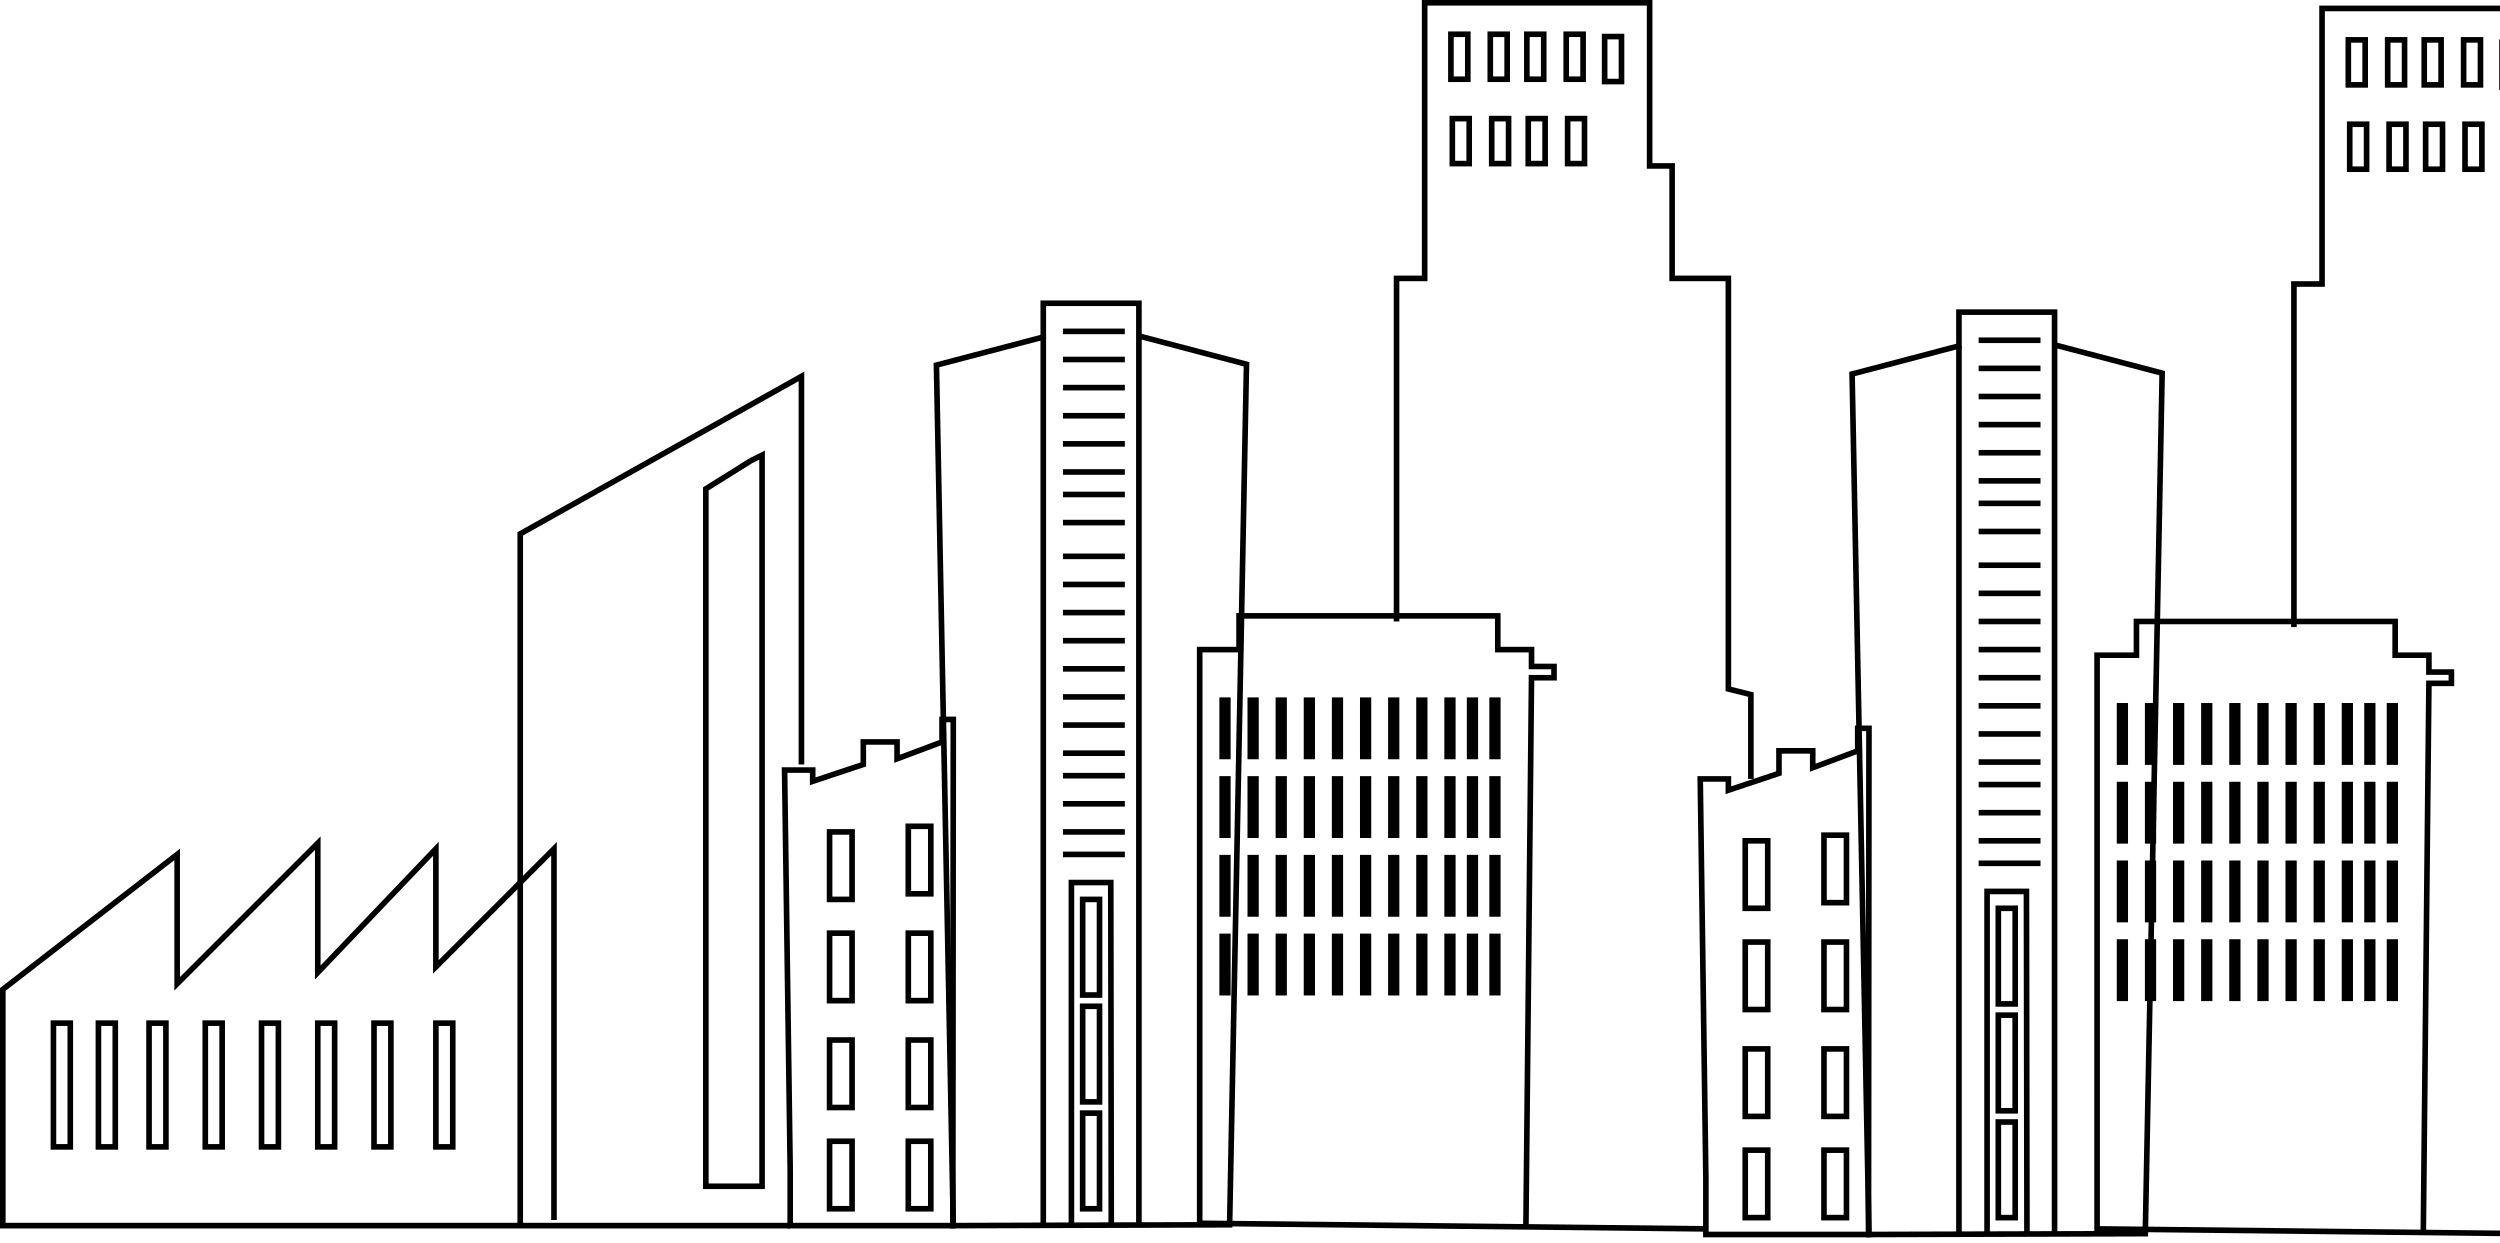 <svg xmlns="http://www.w3.org/2000/svg" viewBox="0 0 444.51 221"><defs><style>.cls-1{fill:none;stroke:black;stroke-miterlimit:10;}</style></defs><g id="Layer_2" data-name="Layer 2"><g id="Layer_1-2" data-name="Layer 1"><polyline class="cls-1" points="140.5 207.92 139.5 136.92 144.5 136.92 144.5 138.92 153.5 135.92 153.5 131.92 159.5 131.92 159.5 133.92 159.5 134.92 167.5 131.92 167.5 127.92 169.5 127.92 169.42 217.92 140.5 217.92 140.5 207.92"/><rect class="cls-1" x="147.5" y="147.92" width="4" height="12"/><rect class="cls-1" x="161.5" y="146.92" width="4" height="12"/><rect class="cls-1" x="147.5" y="165.92" width="4" height="12"/><rect class="cls-1" x="161.5" y="165.92" width="4" height="12"/><rect class="cls-1" x="161.5" y="184.92" width="4" height="12"/><rect class="cls-1" x="147.5" y="184.92" width="4" height="12"/><rect class="cls-1" x="161.5" y="202.92" width="4" height="12"/><rect class="cls-1" x="147.5" y="202.92" width="4" height="12"/><polyline class="cls-1" points="202.63 59.77 221.63 64.77 218.63 217.77 169.5 217.92 166.5 64.92 185.5 59.92 185.5 53.92 202.5 53.92 202.5 216.92 202.5 217.92"/><line class="cls-1" x1="185.5" y1="59.92" x2="185.5" y2="217.92"/><polyline class="cls-1" points="190.5 217.92 190.5 156.92 197.5 156.92 197.59 218.01"/><rect class="cls-1" x="192.5" y="178.92" width="3" height="17"/><rect class="cls-1" x="192.5" y="197.92" width="3" height="17"/><rect class="cls-1" x="192.5" y="159.92" width="3" height="17"/><line class="cls-1" x1="189" y1="151.92" x2="200" y2="151.92"/><line class="cls-1" x1="189" y1="147.92" x2="200" y2="147.92"/><line class="cls-1" x1="189" y1="142.92" x2="200" y2="142.92"/><line class="cls-1" x1="189" y1="137.92" x2="200" y2="137.92"/><line class="cls-1" x1="189" y1="133.92" x2="200" y2="133.92"/><line class="cls-1" x1="189" y1="128.92" x2="200" y2="128.92"/><line class="cls-1" x1="189" y1="123.92" x2="200" y2="123.92"/><line class="cls-1" x1="189" y1="118.92" x2="200" y2="118.92"/><line class="cls-1" x1="189" y1="113.92" x2="200" y2="113.92"/><line class="cls-1" x1="189" y1="108.92" x2="200" y2="108.92"/><line class="cls-1" x1="189" y1="103.92" x2="200" y2="103.92"/><line class="cls-1" x1="189" y1="98.92" x2="200" y2="98.92"/><line class="cls-1" x1="189" y1="92.92" x2="200" y2="92.92"/><line class="cls-1" x1="189" y1="87.92" x2="200" y2="87.92"/><line class="cls-1" x1="189" y1="83.92" x2="200" y2="83.92"/><line class="cls-1" x1="189" y1="78.92" x2="200" y2="78.92"/><line class="cls-1" x1="189" y1="73.92" x2="200" y2="73.92"/><line class="cls-1" x1="189" y1="68.92" x2="200" y2="68.92"/><line class="cls-1" x1="189" y1="63.92" x2="200" y2="63.92"/><line class="cls-1" x1="189" y1="58.92" x2="200" y2="58.92"/><polyline class="cls-1" points="303.31 209.5 302.31 138.5 307.31 138.5 307.31 140.5 316.31 137.5 316.31 133.5 322.31 133.5 322.31 135.5 322.31 136.5 330.31 133.5 330.31 129.5 332.31 129.5 332.23 219.5 303.31 219.5 303.31 209.5"/><rect class="cls-1" x="310.31" y="149.5" width="4" height="12"/><rect class="cls-1" x="324.31" y="148.5" width="4" height="12"/><rect class="cls-1" x="310.31" y="167.5" width="4" height="12"/><rect class="cls-1" x="324.31" y="167.5" width="4" height="12"/><rect class="cls-1" x="324.31" y="186.5" width="4" height="12"/><rect class="cls-1" x="310.31" y="186.5" width="4" height="12"/><rect class="cls-1" x="324.31" y="204.5" width="4" height="12"/><rect class="cls-1" x="310.31" y="204.5" width="4" height="12"/><polyline class="cls-1" points="365.44 61.35 384.44 66.35 381.44 219.35 332.31 219.5 329.31 66.5 348.31 61.5 348.31 55.5 365.31 55.5 365.31 218.5 365.31 219.5"/><line class="cls-1" x1="348.31" y1="61.5" x2="348.31" y2="219.5"/><polyline class="cls-1" points="353.31 219.5 353.31 158.5 360.31 158.5 360.4 219.59"/><rect class="cls-1" x="355.31" y="180.5" width="3" height="17"/><rect class="cls-1" x="355.31" y="199.5" width="3" height="17"/><rect class="cls-1" x="355.31" y="161.5" width="3" height="17"/><line class="cls-1" x1="351.81" y1="153.5" x2="362.81" y2="153.5"/><line class="cls-1" x1="351.81" y1="149.5" x2="362.81" y2="149.5"/><line class="cls-1" x1="351.81" y1="144.5" x2="362.81" y2="144.5"/><line class="cls-1" x1="351.81" y1="139.5" x2="362.81" y2="139.5"/><line class="cls-1" x1="351.81" y1="135.5" x2="362.81" y2="135.5"/><line class="cls-1" x1="351.81" y1="130.5" x2="362.81" y2="130.5"/><line class="cls-1" x1="351.81" y1="125.5" x2="362.81" y2="125.5"/><line class="cls-1" x1="351.81" y1="120.5" x2="362.81" y2="120.5"/><line class="cls-1" x1="351.81" y1="115.5" x2="362.81" y2="115.5"/><line class="cls-1" x1="351.81" y1="110.5" x2="362.81" y2="110.5"/><line class="cls-1" x1="351.81" y1="105.5" x2="362.81" y2="105.5"/><line class="cls-1" x1="351.81" y1="100.5" x2="362.81" y2="100.5"/><line class="cls-1" x1="351.81" y1="94.5" x2="362.81" y2="94.5"/><line class="cls-1" x1="351.81" y1="89.5" x2="362.81" y2="89.5"/><line class="cls-1" x1="351.81" y1="85.5" x2="362.81" y2="85.5"/><line class="cls-1" x1="351.81" y1="80.5" x2="362.81" y2="80.5"/><line class="cls-1" x1="351.81" y1="75.5" x2="362.81" y2="75.5"/><line class="cls-1" x1="351.81" y1="70.5" x2="362.81" y2="70.5"/><line class="cls-1" x1="351.81" y1="65.5" x2="362.81" y2="65.5"/><line class="cls-1" x1="351.81" y1="60.5" x2="362.81" y2="60.5"/><polyline class="cls-1" points="311.31 138.5 311.31 123.5 307.31 122.5 307.31 49.5 297.31 49.5 297.31 29.5 293.31 29.5 293.31 0.5 253.31 0.5 253.31 49.5 248.31 49.5 248.31 110.5"/><path class="cls-1" d="M303.31,218.5l-90-1v-102h7v-6h46v6h6v3h4v2h-4l-1,98"/><polyline class="cls-1" points="286.31 6.5 288.31 6.5 288.31 14.5 285.31 14.5 285.31 6.5 288.31 6.5"/><rect class="cls-1" x="217.31" y="124.5" width="1" height="10"/><rect class="cls-1" x="222.31" y="124.5" width="1" height="10"/><rect class="cls-1" x="227.31" y="124.5" width="1" height="10"/><rect class="cls-1" x="232.31" y="124.5" width="1" height="10"/><rect class="cls-1" x="237.31" y="124.5" width="1" height="10"/><rect class="cls-1" x="242.31" y="124.5" width="1" height="10"/><rect class="cls-1" x="247.31" y="124.5" width="1" height="10"/><rect class="cls-1" x="252.31" y="124.5" width="1" height="10"/><rect class="cls-1" x="257.31" y="124.5" width="1" height="10"/><rect class="cls-1" x="261.31" y="124.5" width="1" height="10"/><rect class="cls-1" x="265.31" y="124.5" width="1" height="10"/><rect class="cls-1" x="217.31" y="138.5" width="1" height="10"/><rect class="cls-1" x="222.31" y="138.5" width="1" height="10"/><rect class="cls-1" x="227.31" y="138.5" width="1" height="10"/><rect class="cls-1" x="232.31" y="138.5" width="1" height="10"/><rect class="cls-1" x="237.31" y="138.5" width="1" height="10"/><rect class="cls-1" x="242.31" y="138.5" width="1" height="10"/><rect class="cls-1" x="247.31" y="138.5" width="1" height="10"/><rect class="cls-1" x="252.31" y="138.5" width="1" height="10"/><rect class="cls-1" x="257.31" y="138.5" width="1" height="10"/><rect class="cls-1" x="261.31" y="138.5" width="1" height="10"/><rect class="cls-1" x="265.31" y="138.5" width="1" height="10"/><rect class="cls-1" x="217.31" y="152.5" width="1" height="10"/><rect class="cls-1" x="222.31" y="152.5" width="1" height="10"/><rect class="cls-1" x="227.31" y="152.5" width="1" height="10"/><rect class="cls-1" x="232.31" y="152.5" width="1" height="10"/><rect class="cls-1" x="237.31" y="152.5" width="1" height="10"/><rect class="cls-1" x="242.31" y="152.5" width="1" height="10"/><rect class="cls-1" x="247.31" y="152.5" width="1" height="10"/><rect class="cls-1" x="252.31" y="152.5" width="1" height="10"/><rect class="cls-1" x="257.31" y="152.5" width="1" height="10"/><rect class="cls-1" x="261.31" y="152.5" width="1" height="10"/><rect class="cls-1" x="265.31" y="152.5" width="1" height="10"/><rect class="cls-1" x="217.31" y="166.5" width="1" height="10"/><rect class="cls-1" x="222.31" y="166.5" width="1" height="10"/><rect class="cls-1" x="227.31" y="166.5" width="1" height="10"/><rect class="cls-1" x="232.31" y="166.5" width="1" height="10"/><rect class="cls-1" x="237.31" y="166.5" width="1" height="10"/><rect class="cls-1" x="242.31" y="166.5" width="1" height="10"/><rect class="cls-1" x="247.31" y="166.5" width="1" height="10"/><rect class="cls-1" x="252.31" y="166.5" width="1" height="10"/><rect class="cls-1" x="257.31" y="166.5" width="1" height="10"/><rect class="cls-1" x="261.31" y="166.5" width="1" height="10"/><rect class="cls-1" x="265.31" y="166.5" width="1" height="10"/><polyline class="cls-1" points="279.48 6.09 281.48 6.09 281.48 14.09 278.48 14.09 278.48 6.09 281.48 6.09"/><polyline class="cls-1" points="272.48 6.09 274.48 6.09 274.48 14.09 271.48 14.09 271.48 6.09 274.48 6.09"/><polyline class="cls-1" points="265.98 6.09 267.98 6.09 267.98 14.09 264.98 14.09 264.98 6.09 267.98 6.09"/><polyline class="cls-1" points="258.98 6.09 260.98 6.09 260.98 14.09 257.98 14.09 257.98 6.09 260.98 6.09"/><polyline class="cls-1" points="279.73 21.09 281.73 21.09 281.73 29.09 278.73 29.09 278.73 21.09 281.73 21.09"/><polyline class="cls-1" points="272.73 21.09 274.73 21.09 274.73 29.09 271.73 29.09 271.73 21.09 274.73 21.09"/><polyline class="cls-1" points="266.23 21.09 268.23 21.09 268.23 29.09 265.23 29.09 265.23 21.09 268.23 21.09"/><polyline class="cls-1" points="259.23 21.09 261.23 21.09 261.23 29.09 258.23 29.09 258.23 21.09 261.23 21.09"/><polyline class="cls-1" points="462.87 210.5 461.87 139.5 466.87 139.5 466.87 141.5 475.87 138.5 475.87 134.5 481.87 134.5 481.87 136.5 481.87 137.5 489.87 134.5 489.87 130.5 491.87 130.5 491.79 220.5 462.87 220.5 462.87 210.5"/><rect class="cls-1" x="469.87" y="150.5" width="4" height="12"/><rect class="cls-1" x="483.87" y="149.5" width="4" height="12"/><rect class="cls-1" x="469.87" y="168.5" width="4" height="12"/><rect class="cls-1" x="483.87" y="168.5" width="4" height="12"/><rect class="cls-1" x="483.87" y="187.5" width="4" height="12"/><rect class="cls-1" x="469.87" y="187.5" width="4" height="12"/><rect class="cls-1" x="483.87" y="205.5" width="4" height="12"/><rect class="cls-1" x="469.87" y="205.5" width="4" height="12"/><polyline class="cls-1" points="525 62.35 544 67.35 541 220.35 491.87 220.5 488.87 67.5 507.87 62.5 507.87 56.5 524.87 56.5 524.87 219.5 524.87 220.5"/><line class="cls-1" x1="507.87" y1="62.5" x2="507.87" y2="220.5"/><polyline class="cls-1" points="512.87 220.5 512.87 159.5 519.87 159.5 519.96 220.59"/><rect class="cls-1" x="514.87" y="181.5" width="3" height="17"/><rect class="cls-1" x="514.87" y="200.5" width="3" height="17"/><rect class="cls-1" x="514.87" y="162.5" width="3" height="17"/><line class="cls-1" x1="511.37" y1="154.5" x2="522.37" y2="154.5"/><line class="cls-1" x1="511.37" y1="150.5" x2="522.37" y2="150.5"/><line class="cls-1" x1="511.37" y1="145.5" x2="522.37" y2="145.5"/><line class="cls-1" x1="511.37" y1="140.5" x2="522.37" y2="140.5"/><line class="cls-1" x1="511.37" y1="136.5" x2="522.37" y2="136.5"/><line class="cls-1" x1="511.37" y1="131.5" x2="522.37" y2="131.5"/><line class="cls-1" x1="511.37" y1="126.5" x2="522.37" y2="126.5"/><line class="cls-1" x1="511.37" y1="121.5" x2="522.37" y2="121.5"/><line class="cls-1" x1="511.37" y1="116.5" x2="522.37" y2="116.5"/><line class="cls-1" x1="511.37" y1="111.5" x2="522.37" y2="111.5"/><line class="cls-1" x1="511.37" y1="106.5" x2="522.37" y2="106.5"/><line class="cls-1" x1="511.37" y1="101.5" x2="522.37" y2="101.5"/><line class="cls-1" x1="511.37" y1="95.5" x2="522.37" y2="95.5"/><line class="cls-1" x1="511.37" y1="90.5" x2="522.37" y2="90.5"/><line class="cls-1" x1="511.37" y1="86.5" x2="522.37" y2="86.5"/><line class="cls-1" x1="511.37" y1="81.5" x2="522.37" y2="81.5"/><line class="cls-1" x1="511.37" y1="76.5" x2="522.37" y2="76.5"/><line class="cls-1" x1="511.37" y1="71.5" x2="522.37" y2="71.5"/><line class="cls-1" x1="511.37" y1="66.5" x2="522.37" y2="66.5"/><line class="cls-1" x1="511.37" y1="61.5" x2="522.37" y2="61.5"/><polyline class="cls-1" points="470.87 139.5 470.87 124.5 466.87 123.5 466.87 50.5 456.87 50.5 456.87 30.5 452.87 30.5 452.87 1.5 412.87 1.5 412.87 50.5 407.87 50.5 407.87 111.5"/><path class="cls-1" d="M462.87,219.5l-90-1v-102h7v-6h46v6h6v3h4v2h-4l-1,98"/><polyline class="cls-1" points="445.87 7.5 447.87 7.5 447.87 15.5 444.87 15.5 444.87 7.5 447.87 7.5"/><rect class="cls-1" x="376.87" y="125.5" width="1" height="10"/><rect class="cls-1" x="381.87" y="125.5" width="1" height="10"/><rect class="cls-1" x="386.87" y="125.5" width="1" height="10"/><rect class="cls-1" x="391.87" y="125.5" width="1" height="10"/><rect class="cls-1" x="396.87" y="125.5" width="1" height="10"/><rect class="cls-1" x="401.87" y="125.5" width="1" height="10"/><rect class="cls-1" x="406.87" y="125.5" width="1" height="10"/><rect class="cls-1" x="411.87" y="125.5" width="1" height="10"/><rect class="cls-1" x="416.87" y="125.5" width="1" height="10"/><rect class="cls-1" x="420.87" y="125.5" width="1" height="10"/><rect class="cls-1" x="424.87" y="125.5" width="1" height="10"/><rect class="cls-1" x="376.87" y="139.5" width="1" height="10"/><rect class="cls-1" x="381.87" y="139.5" width="1" height="10"/><rect class="cls-1" x="386.87" y="139.5" width="1" height="10"/><rect class="cls-1" x="391.87" y="139.5" width="1" height="10"/><rect class="cls-1" x="396.87" y="139.5" width="1" height="10"/><rect class="cls-1" x="401.87" y="139.5" width="1" height="10"/><rect class="cls-1" x="406.87" y="139.5" width="1" height="10"/><rect class="cls-1" x="411.87" y="139.5" width="1" height="10"/><rect class="cls-1" x="416.87" y="139.5" width="1" height="10"/><rect class="cls-1" x="420.87" y="139.5" width="1" height="10"/><rect class="cls-1" x="424.87" y="139.5" width="1" height="10"/><rect class="cls-1" x="376.87" y="153.5" width="1" height="10"/><rect class="cls-1" x="381.87" y="153.5" width="1" height="10"/><rect class="cls-1" x="386.87" y="153.5" width="1" height="10"/><rect class="cls-1" x="391.87" y="153.5" width="1" height="10"/><rect class="cls-1" x="396.87" y="153.5" width="1" height="10"/><rect class="cls-1" x="401.87" y="153.5" width="1" height="10"/><rect class="cls-1" x="406.87" y="153.5" width="1" height="10"/><rect class="cls-1" x="411.87" y="153.5" width="1" height="10"/><rect class="cls-1" x="416.87" y="153.5" width="1" height="10"/><rect class="cls-1" x="420.87" y="153.5" width="1" height="10"/><rect class="cls-1" x="424.87" y="153.5" width="1" height="10"/><rect class="cls-1" x="376.87" y="167.5" width="1" height="10"/><rect class="cls-1" x="381.87" y="167.5" width="1" height="10"/><rect class="cls-1" x="386.87" y="167.5" width="1" height="10"/><rect class="cls-1" x="391.87" y="167.5" width="1" height="10"/><rect class="cls-1" x="396.87" y="167.5" width="1" height="10"/><rect class="cls-1" x="401.87" y="167.5" width="1" height="10"/><rect class="cls-1" x="406.87" y="167.5" width="1" height="10"/><rect class="cls-1" x="411.87" y="167.5" width="1" height="10"/><rect class="cls-1" x="416.87" y="167.5" width="1" height="10"/><rect class="cls-1" x="420.87" y="167.5" width="1" height="10"/><rect class="cls-1" x="424.87" y="167.5" width="1" height="10"/><polyline class="cls-1" points="439.04 7.09 441.04 7.09 441.04 15.09 438.04 15.09 438.04 7.09 441.04 7.09"/><polyline class="cls-1" points="432.04 7.09 434.04 7.09 434.04 15.09 431.04 15.09 431.04 7.09 434.04 7.09"/><polyline class="cls-1" points="425.54 7.09 427.54 7.09 427.54 15.09 424.54 15.09 424.54 7.09 427.54 7.09"/><polyline class="cls-1" points="418.54 7.09 420.54 7.09 420.54 15.09 417.54 15.09 417.54 7.09 420.54 7.09"/><polyline class="cls-1" points="439.29 22.09 441.29 22.09 441.29 30.09 438.29 30.09 438.29 22.09 441.29 22.09"/><polyline class="cls-1" points="432.29 22.09 434.29 22.09 434.29 30.09 431.29 30.09 431.29 22.09 434.29 22.09"/><polyline class="cls-1" points="425.79 22.09 427.79 22.09 427.79 30.09 424.79 30.09 424.79 22.09 427.79 22.09"/><polyline class="cls-1" points="418.79 22.09 420.79 22.09 420.79 30.09 417.79 30.09 417.79 22.09 420.79 22.09"/><polyline class="cls-1" points="142.5 135.92 142.5 66.92 92.5 94.92 92.5 106.92 92.5 156.86"/><polyline class="cls-1" points="133.5 81.92 125.5 86.92 125.5 210.92 135.5 210.92 135.5 80.92 133.5 81.92"/><polyline class="cls-1" points="140.5 217.92 0.5 217.92 0.5 175.92 31.5 151.92 31.5 174.92 56.5 149.92 56.5 172.92 77.5 150.92 77.5 171.92 98.5 150.92 98.5 216.92"/><rect class="cls-1" x="9.5" y="181.92" width="3" height="22"/><rect class="cls-1" x="17.5" y="181.92" width="3" height="22"/><rect class="cls-1" x="26.5" y="181.92" width="3" height="22"/><rect class="cls-1" x="36.5" y="181.92" width="3" height="22"/><rect class="cls-1" x="46.5" y="181.92" width="3" height="22"/><rect class="cls-1" x="56.5" y="181.92" width="3" height="22"/><line class="cls-1" x1="92.5" y1="156.86" x2="92.5" y2="217.92"/><rect class="cls-1" x="66.5" y="181.92" width="3" height="22"/><rect class="cls-1" x="77.5" y="181.92" width="3" height="22"/></g></g></svg>